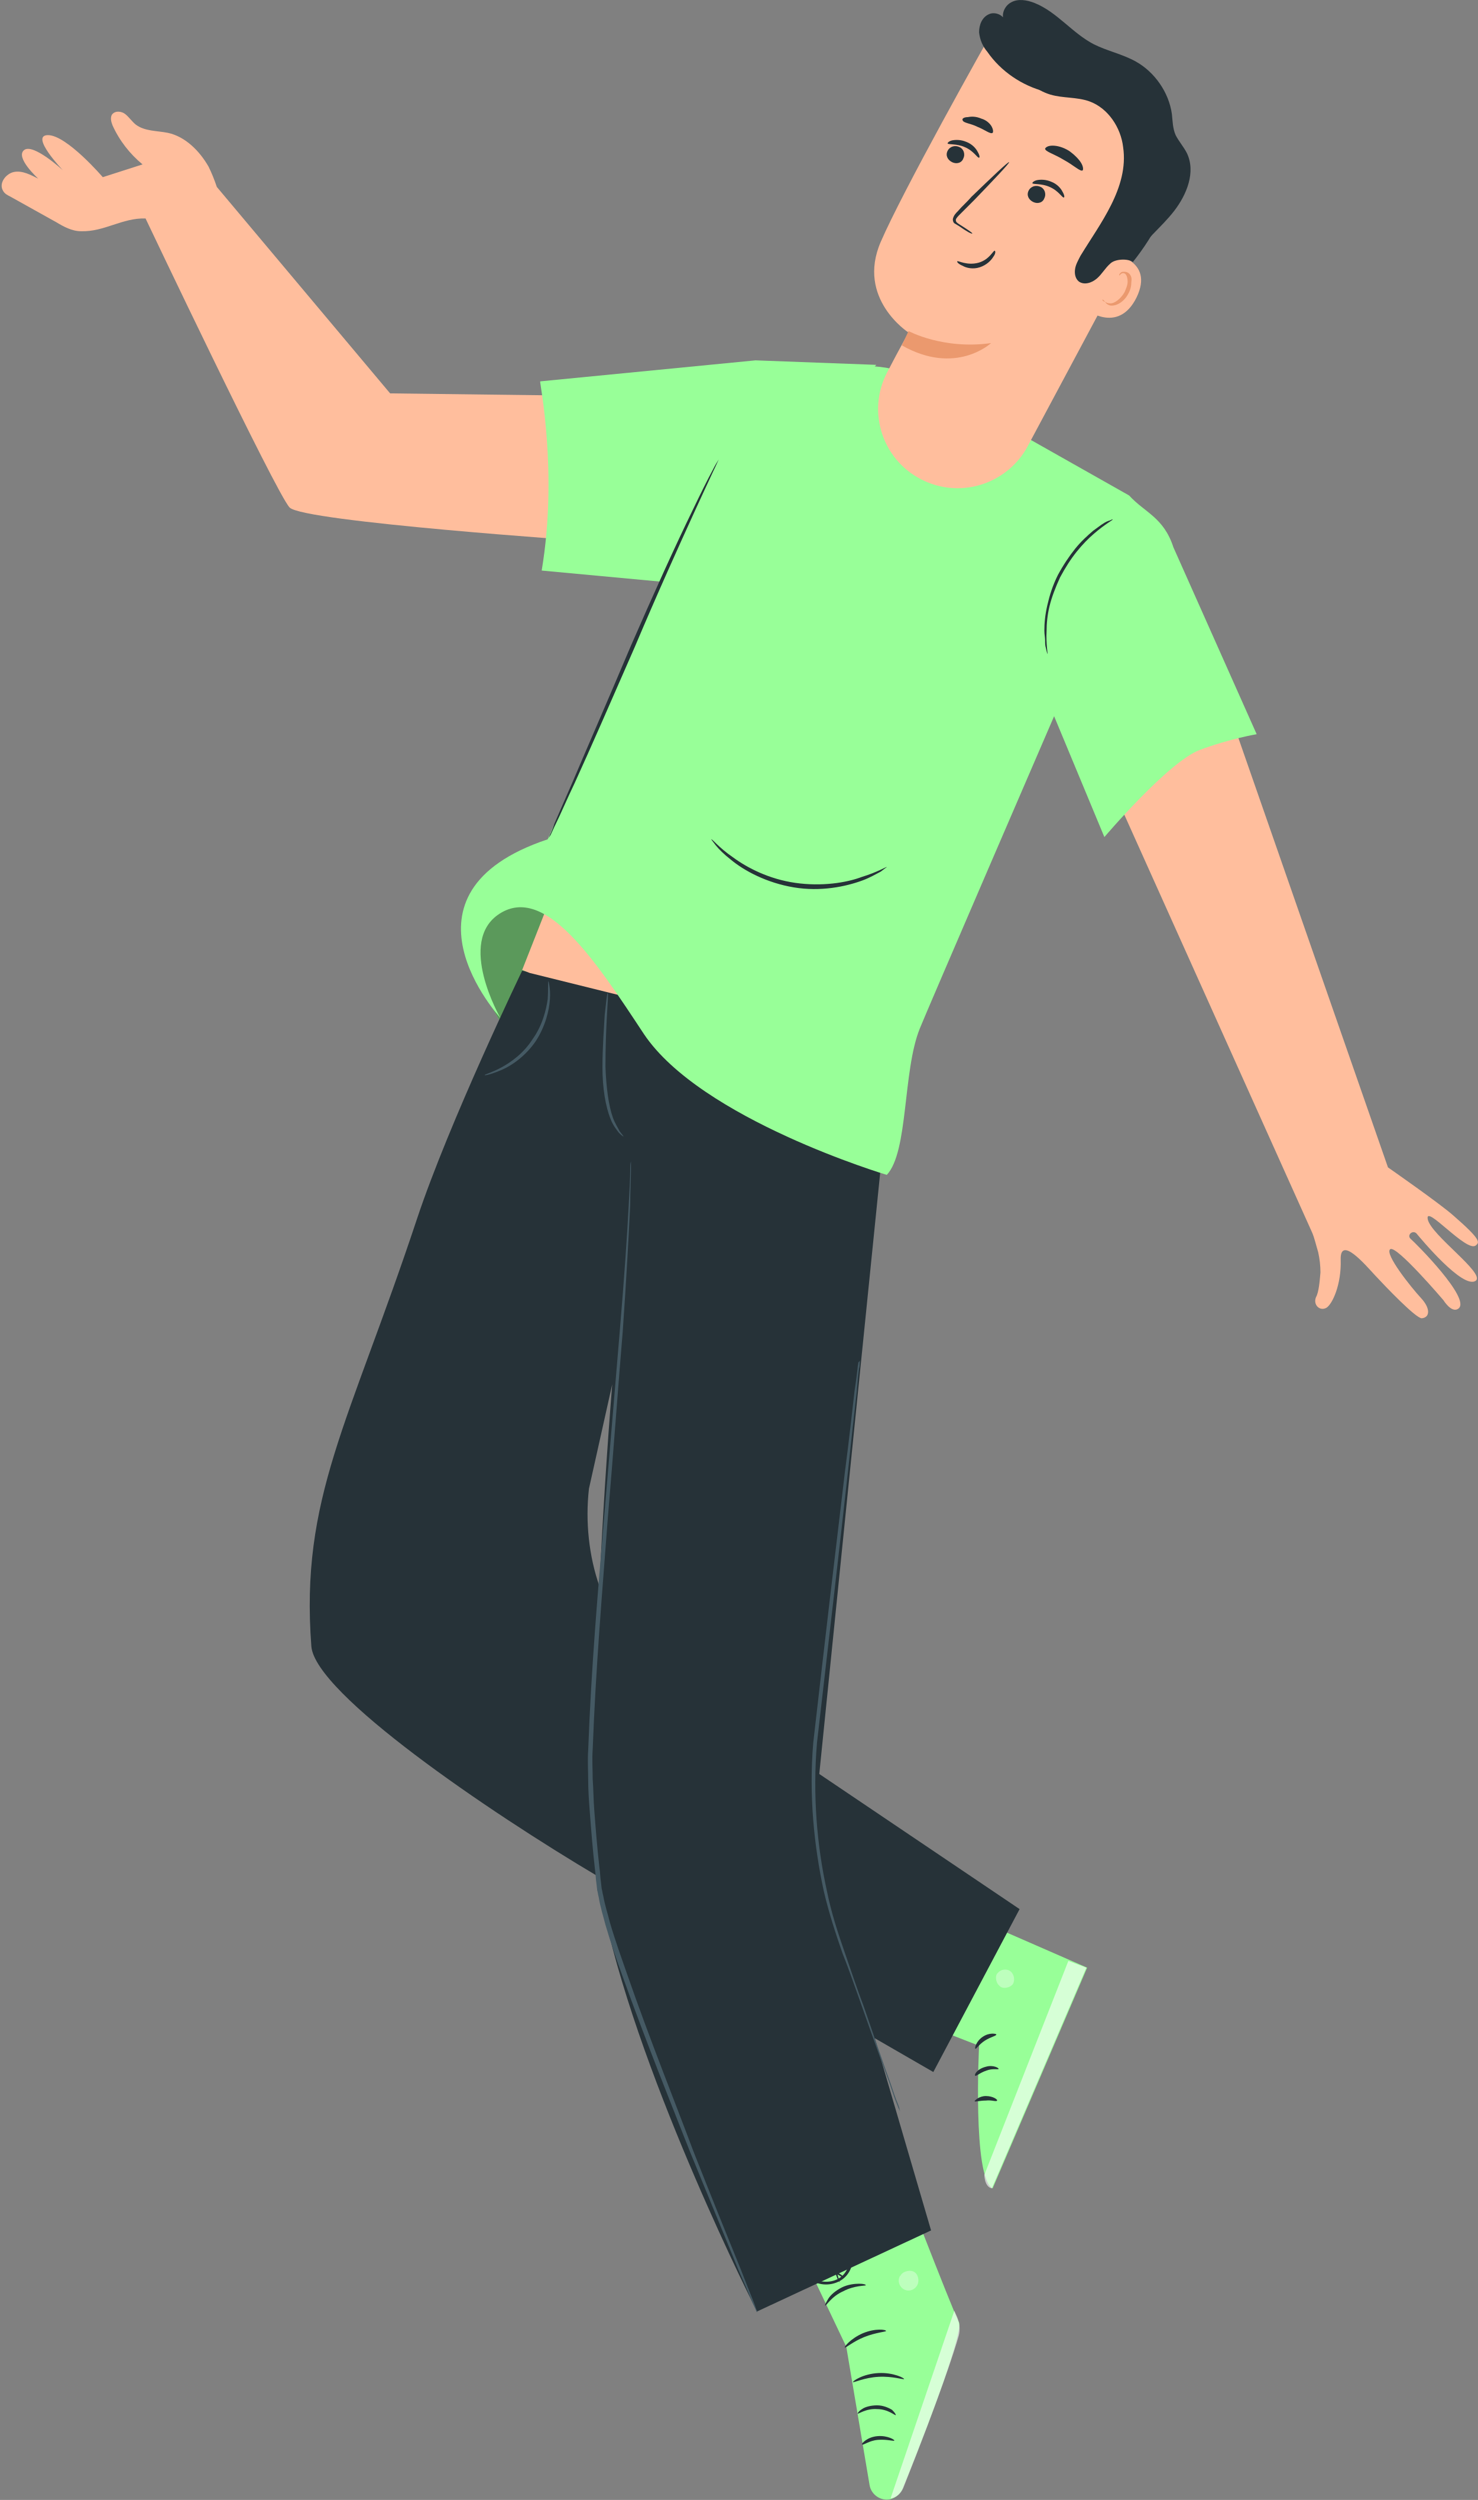 <svg width="197" height="333" viewBox="0 0 197 333" fill="none" xmlns="http://www.w3.org/2000/svg">
<rect x="0" y="0" width="197" height="333" fill="#808080" stroke="none"/>
<g id="man">
<g id="Group">
<path id="Vector" d="M66.8 136.3L91.9 132.6L79.9 115.6L73.5 116C69.2 116.3 65.3 118.9 63.6 122.9C62.7 125 62.4 127.4 62.9 129.6L66.8 136.3Z" fill="#98FF98"/>
<path id="Vector_2" opacity="0.4" d="M66.8 136.3L91.9 132.6L79.9 115.6L73.5 116C69.2 116.3 65.3 118.9 63.6 122.9C62.7 125 62.4 127.4 62.9 129.6L66.8 136.3Z" fill="black"/>
</g>
<g id="Group_2">
<g id="Group_3">
<path id="Vector_3" d="M174.9 164.2C175.2 164.9 175.4 165.8 175.7 166.8C175.9 167.7 176 168.6 176 169.5C175.9 170.6 175.8 172.1 175.4 172.8C175 173.8 175.9 174.7 176.8 174.2C177.6 173.7 178.8 171.1 178.7 167.8C178.6 164.5 182 168.5 183.3 169.9C184.6 171.3 188.7 175.6 189.5 175.6C190.6 175.5 190.7 174.3 189.4 172.9C188.1 171.5 184.5 167 185.3 166.4C186.1 165.8 192.4 173.2 192.4 173.2C192.4 173.2 193.5 175 194.4 174.3C196.1 173 188.7 165.6 188 165C187.5 164.5 188.3 163.8 188.8 164.3C189.3 164.9 195 171.8 196.7 170.6C198 169.6 190.7 164.5 190.3 162.4C189.9 160.3 195.5 166.9 196.7 165.9C197.2 165.5 197.5 165.2 193.7 161.9C191.9 160.3 185 155.5 185 155.5L164.4 96.4L148.5 105.5L174.9 164.2Z" fill="#FFBE9D"/>
</g>
<path id="Vector_4" d="M52 52.4L28.9 24.9C28.6 24 28.2 23 27.8 22.2C26.6 20.1 24.7 18.2 22.4 17.7C20.9 17.4 19.3 17.5 18.1 16.6C17.6 16.2 17.2 15.6 16.7 15.2C16.2 14.8 15.3 14.7 14.9 15.3C14.7 15.7 14.8 16.2 15 16.7C15.9 18.7 17.3 20.5 19 21.9C16.8 22.6 13.7 23.6 13.7 23.6C13.7 23.6 8.9 18 6.4 18C3.9 18 8.4 22.7 8.4 22.7C8.4 22.7 4.4 19 3.2 20C2 21 5.1 23.8 5.1 23.8C4.1 23.3 3 22.7 1.9 22.9C0.8 23.1 -0.2 24.4 0.4 25.4C0.6 25.8 1 26 1.4 26.2C3.4 27.3 5.5 28.5 7.5 29.6C8.5 30.2 9.6 30.8 10.8 30.8C13.9 30.9 16.3 29 19.4 29.1C19.4 29.1 36.8 65.7 38.6 67.6C40.4 69.5 78.6 72.1 78.6 72.1L100.7 53L52 52.4Z" fill="#FFBE9D"/>
<g id="Group_4">
<path id="Vector_5" d="M121.3 251.8L144.9 262.1L132.3 291.5C129.6 290.1 130.5 272.5 130.5 272.5L115.1 266.5L121.3 251.8Z" fill="#98FF98"/>
<g id="Group_5" opacity="0.6">
<path id="Vector_6" opacity="0.6" d="M133 262.8C133.4 262.3 134.2 262.2 134.7 262.6C135.2 263 135.3 263.8 135 264.3C134.6 264.8 133.6 265 133.2 264.5C132.7 264.1 132.6 263.1 133 262.8Z" fill="white"/>
</g>
<path id="Vector_7" opacity="0.6" d="M144.8 262.1L142.4 261.2L131.2 289.7C131.2 289.7 131.2 291.3 132.2 291.5L144.8 262.1Z" fill="white"/>
<g id="Group_6">
<path id="Vector_8" d="M130 272.9C130.1 273 130.5 272.3 131.3 271.8C132.1 271.3 132.8 271.2 132.8 271C132.8 270.9 131.9 270.7 131 271.3C130.1 271.9 129.9 272.8 130 272.9Z" fill="#263238"/>
</g>
<g id="Group_7">
<path id="Vector_9" d="M130 276.5C130.1 276.6 130.6 276.1 131.5 275.8C132.3 275.5 133 275.7 133.1 275.6C133.2 275.5 132.4 275 131.4 275.3C130.2 275.6 129.8 276.4 130 276.5Z" fill="#263238"/>
</g>
<g id="Group_8">
<path id="Vector_10" d="M132.9 279.8C133 279.7 132.4 279.2 131.4 279.2C130.5 279.2 129.9 279.8 129.9 279.9C130 280 130.6 279.8 131.4 279.8C132.2 279.7 132.8 280 132.9 279.8Z" fill="#263238"/>
</g>
<g id="Group_9">
<path id="Vector_11" d="M126.7 271.1C126.9 271.1 126.9 270.4 127.3 269.6C127.7 268.8 128.2 268.3 128.1 268.2C128 268.1 127.2 268.5 126.8 269.4C126.3 270.3 126.5 271.1 126.7 271.1Z" fill="#263238"/>
</g>
<g id="Group_10">
<path id="Vector_12" d="M123.5 268.9C123.6 268.9 123.9 268.4 124.1 267.4C124.2 266.9 124.3 266.3 124.3 265.7C124.3 265.4 124.3 265 124.2 264.7C124.2 264.5 124.2 264.3 124 264.1C123.9 263.9 123.6 263.6 123.3 263.7C123 263.8 122.8 264 122.7 264.2C122.6 264.4 122.6 264.6 122.5 264.8C122.4 265.2 122.4 265.5 122.4 265.8C122.4 266.5 122.5 267.1 122.7 267.5C123 268.5 123.5 268.9 123.5 268.9C123.6 268.9 123.3 268.3 123 267.4C122.9 266.9 122.8 266.4 122.8 265.8C122.8 265.5 122.8 265.2 122.9 264.8C123 264.5 123.1 264.2 123.2 264.2C123.3 264.2 123.3 264.2 123.4 264.3C123.5 264.4 123.5 264.6 123.5 264.7C123.6 265 123.6 265.4 123.6 265.7C123.6 266.3 123.6 266.9 123.5 267.4C123.6 268.3 123.4 268.9 123.5 268.9Z" fill="#263238"/>
</g>
<g id="Group_11">
<path id="Vector_13" d="M123.8 268.8C123.8 268.8 123.5 268.3 122.5 267.8C122 267.6 121.5 267.4 120.8 267.3C120.5 267.3 120.1 267.3 119.7 267.3C119.3 267.3 118.9 267.4 118.6 267.9C118.5 268.2 118.6 268.5 118.7 268.7C118.9 268.9 119 269 119.2 269.1C119.5 269.3 119.9 269.4 120.2 269.5C120.9 269.7 121.5 269.6 122 269.5C123 269.3 123.4 268.7 123.4 268.7C123.3 268.6 122.9 269 121.9 269.1C121.4 269.2 120.9 269.1 120.3 269C120 268.9 119.7 268.8 119.5 268.6C119.2 268.4 119 268.2 119.1 268.1C119.2 268 119.5 267.8 119.8 267.8C120.1 267.8 120.4 267.8 120.8 267.8C121.4 267.8 122 268 122.4 268.1C123.2 268.5 123.7 268.9 123.8 268.8Z" fill="#263238"/>
</g>
</g>
<g id="Group_12">
<path id="Vector_14" d="M103.1 292.2L112.8 312.6L115.9 331C116.1 332.3 117.4 333.2 118.7 332.9C119.4 332.7 120 332.2 120.3 331.5C122.1 327.1 128.6 310.7 127.8 309.3C126.9 307.6 119 287.1 119 287.1L103.1 292.2Z" fill="#98FF98"/>
<path id="Vector_15" opacity="0.6" d="M118.7 332.8L127.2 307.8L127.6 308.7C127.9 309.5 128 310.3 127.8 311.1C127.2 313.2 125.3 319.1 120.4 331.4C120.1 332.1 119.5 332.7 118.7 332.8Z" fill="white"/>
<g id="Group_13" opacity="0.6">
<path id="Vector_16" opacity="0.6" d="M120 303.1C119.6 303.7 119.8 304.5 120.4 304.9C121 305.3 121.8 305.1 122.2 304.5C122.6 303.9 122.4 302.9 121.8 302.6C121.2 302.3 120.2 302.6 120 303.2" fill="white"/>
</g>
<g id="Group_14">
<path id="Vector_17" d="M119.4 321.7C119.3 321.8 118.4 320.9 116.9 320.9C115.4 320.8 114.4 321.6 114.3 321.5C114.3 321.5 114.4 321.2 114.9 320.9C115.3 320.6 116.1 320.4 116.9 320.4C117.7 320.4 118.4 320.7 118.9 321C119.3 321.4 119.4 321.6 119.4 321.7Z" fill="#263238"/>
</g>
<g id="Group_15">
<path id="Vector_18" d="M119.2 325.1C119.1 325.2 118.2 324.9 117 325C115.8 325.1 115 325.8 114.9 325.6C114.8 325.5 115.6 324.6 117 324.5C118.3 324.4 119.3 325 119.2 325.1Z" fill="#263238"/>
</g>
<g id="Group_16">
<path id="Vector_19" d="M120.5 316.9C120.4 317 119 316.5 117.1 316.6C115.2 316.7 113.8 317.4 113.7 317.3C113.6 317.2 115 316.2 117.1 316.1C119.1 316 120.6 316.8 120.5 316.9Z" fill="#263238"/>
</g>
<g id="Group_17">
<path id="Vector_20" d="M118.1 310.5C118.1 310.6 116.7 310.7 115.2 311.3C113.7 311.9 112.7 312.8 112.6 312.7C112.5 312.6 113.4 311.5 115 310.8C116.7 310.1 118.1 310.3 118.1 310.5Z" fill="#263238"/>
</g>
<g id="Group_18">
<path id="Vector_21" d="M115.4 304.4C115.4 304.5 113.9 304.4 112.4 305.2C110.8 305.9 110.1 307.2 110 307.1C109.9 307.1 110.1 306.7 110.4 306.2C110.7 305.7 111.4 305.1 112.2 304.7C113 304.3 113.9 304.2 114.5 304.2C115.1 304.2 115.4 304.3 115.4 304.4Z" fill="#263238"/>
</g>
<g id="Group_19">
<path id="Vector_22" d="M111.9 304C111.9 304 111.7 303.8 111.5 303.2C111.3 302.7 111.1 301.9 111.2 300.9C111.3 300.4 111.3 299.8 111.7 299.3C111.9 299 112.4 298.9 112.7 299.1C113.1 299.3 113.3 299.6 113.4 299.9C114 301.2 113.4 303 112 303.8C110.6 304.6 108.9 304.4 107.8 303.5C107.5 303.3 107.3 302.9 107.3 302.5C107.3 302.1 107.7 301.7 108 301.7C108.7 301.5 109.2 301.7 109.7 301.8C110.7 302.1 111.4 302.5 111.8 302.8C112.3 303.1 112.5 303.3 112.4 303.4C112.4 303.5 111.4 302.6 109.6 302.2C109.1 302.1 108.6 302 108.1 302.2C107.9 302.3 107.7 302.4 107.7 302.7C107.7 302.9 107.9 303.1 108.1 303.3C109 304 110.6 304.2 111.8 303.5C113 302.8 113.5 301.2 113 300.2C112.9 299.9 112.7 299.7 112.5 299.6C112.3 299.5 112.1 299.6 111.9 299.7C111.6 300 111.5 300.6 111.4 301.1C111.4 302.8 112 304 111.9 304Z" fill="#263238"/>
</g>
</g>
<g id="Group_20">
<path id="Vector_23" d="M135.9 254.3L109.2 236.3L118 149.5L92.7 134.7L69.6 129.3C69.6 129.3 59.9 149.4 55.6 162.3C46.5 189.7 40 199.5 41.5 219.3C42 225.6 65.1 241.3 79.8 250C80 252 80.3 253.8 80.6 255.2C85.6 277.8 100.9 307.9 100.9 307.9L124.1 297.1L116.6 271.5L124.4 276L135.9 254.3ZM78.5 198.3L81.6 184.4C80.9 193.2 80.3 202.5 79.9 211.3C78.5 207.3 78 202.7 78.5 198.3Z" fill="#263238"/>
<g id="Group_21">
<path id="Vector_24" d="M100.9 308C100.9 308 100.8 307.9 100.7 307.6C100.6 307.3 100.4 307 100.2 306.5C99.8 305.5 99.2 304.1 98.4 302.3C96.9 298.6 94.7 293.3 92 286.7C89.4 280.1 86.2 272.2 83 263.3C82.2 261.1 81.4 258.8 80.7 256.4C80.4 255.2 80 254 79.8 252.7C79.7 252.4 79.7 252.1 79.6 251.8L79.5 250.9C79.4 250.3 79.4 249.6 79.3 249C79 246.4 78.8 243.8 78.6 241.2C78.5 239.9 78.4 238.5 78.4 237.2C78.4 235.9 78.3 234.5 78.4 233.1C78.8 222.2 79.7 211.9 80.5 202.4C81.3 193 82 184.5 82.6 177.4C83.2 170.3 83.6 164.5 83.8 160.5C83.9 158.5 84 157 84 155.9C84 155.4 84 155 84.1 154.7C84.1 154.4 84.1 154.3 84.1 154.3C84.1 154.3 84.1 154.4 84.1 154.7C84.1 155 84.1 155.4 84.1 155.9C84.1 157 84 158.5 84 160.5C83.8 164.5 83.5 170.3 83 177.4C82.4 184.5 81.8 193 81 202.4C80.3 211.8 79.4 222.2 79 233C78.9 234.4 79 235.7 79 237C79.1 238.3 79.1 239.7 79.2 241C79.4 243.6 79.6 246.2 79.9 248.8C80 249.4 80 250.1 80.1 250.7L80.2 251.6C80.3 251.9 80.3 252.2 80.4 252.5C80.6 253.7 81 254.9 81.3 256.1C82 258.5 82.8 260.7 83.6 263C86.7 271.9 89.9 279.8 92.4 286.5C95 293.1 97.2 298.5 98.7 302.2C99.4 304 100 305.5 100.4 306.5C100.6 307 100.7 307.3 100.8 307.6C100.9 307.8 101 308 100.9 308Z" fill="#455A64"/>
</g>
<g id="Group_22">
<path id="Vector_25" d="M83.1 151.4C83.1 151.4 82.9 151.3 82.5 150.9C82.2 150.5 81.7 149.9 81.4 149.1C80.7 147.4 80.3 144.9 80.3 142.2C80.3 139.5 80.5 137 80.6 135.2C80.8 133.4 80.9 132.3 81 132.3C81.1 132.3 81 133.4 80.9 135.2C80.8 137 80.7 139.4 80.7 142.1C80.8 144.8 81.1 147.2 81.7 148.9C82 149.7 82.4 150.3 82.6 150.7C82.9 151.1 83.1 151.3 83.1 151.4Z" fill="#455A64"/>
</g>
<g id="Group_23">
<path id="Vector_26" d="M73.1 130.7C73.1 130.7 73.4 131.6 73.3 133.1C73.2 134.6 72.7 136.7 71.4 138.7C70.1 140.6 68.3 141.9 66.9 142.5C65.5 143.1 64.6 143.3 64.6 143.2C64.6 143.1 65.5 142.9 66.8 142.2C68.1 141.5 69.8 140.3 71 138.4C72.3 136.6 72.8 134.5 73 133.1C73.1 131.6 73 130.7 73.1 130.7Z" fill="#455A64"/>
</g>
<g id="Group_24">
<path id="Vector_27" d="M114.6 181.2C114.6 181.2 114.6 181.3 114.6 181.5C114.6 181.7 114.6 182 114.5 182.3C114.4 183 114.3 184 114.2 185.3C113.9 187.9 113.5 191.6 113 196.2C112 205.4 110.5 218.1 108.9 232.1C108.3 239.1 108.9 245.9 110.2 251.8C110.8 254.8 111.7 257.5 112.6 260.1C113.5 262.7 114.3 265.1 115.1 267.2C116.6 271.5 117.8 275.1 118.7 277.5C119.1 278.7 119.4 279.6 119.7 280.3C119.8 280.6 119.9 280.8 119.9 281C120 281.2 120 281.3 120 281.3C120 281.3 120 281.2 119.9 281.1C119.8 280.9 119.7 280.7 119.6 280.4C119.3 279.7 119 278.8 118.6 277.6C117.7 275.1 116.4 271.6 114.9 267.3C114.1 265.1 113.3 262.7 112.3 260.2C111.4 257.6 110.5 254.9 109.8 251.9C108.5 245.9 107.8 239.1 108.4 232.1C110 218.1 111.5 205.4 112.6 196.2C113.2 191.6 113.6 187.9 113.9 185.3C114.1 184 114.2 183.1 114.3 182.3C114.3 182 114.4 181.7 114.4 181.5C114.6 181.3 114.6 181.2 114.6 181.2Z" fill="#455A64"/>
</g>
</g>
<g id="Group_25">
<path id="Vector_28" d="M69.6 129.2L73.7 118.8L83.1 132.7L70.6 129.6" fill="#FFBE9D"/>
<path id="Vector_29" d="M167.5 97.8L156.4 72.9C155.1 68.9 152.6 68.3 150.5 66L122.7 50.3C102.4 42 91.4 69.8 91.4 69.8L73 111.8C51.4 119 66.7 135.6 66.7 135.6C66.7 135.6 60.8 125.4 66.6 121.7C72.7 117.8 79.4 128 85.8 137.7C93.4 149.1 118.2 156.5 118.2 156.5C121.1 153.4 120.3 142.7 122.6 137C123.3 135.2 140.5 95.4 140.5 95.4L147.2 111.5C147.2 111.5 155.7 101.5 159.9 99.9C163.9 98.4 167.5 97.8 167.5 97.8Z" fill="#98FF98"/>
<g id="Group_26">
<path id="Vector_30" d="M118.2 115.5C118.2 115.5 117.9 115.7 117.4 116.1C116.8 116.4 116 116.9 114.9 117.3C112.7 118.1 109.4 118.8 105.8 118.2C102.2 117.6 99.2 116 97.4 114.5C96.5 113.8 95.8 113.1 95.4 112.6C95 112.1 94.8 111.8 94.8 111.8C94.9 111.7 95.8 112.9 97.7 114.2C99.6 115.6 102.5 117.1 106 117.6C109.5 118.1 112.8 117.6 114.9 116.8C116.9 116.2 118.2 115.4 118.2 115.5Z" fill="#263238"/>
</g>
<path id="Vector_31" d="M72.2 76L89.4 77.6L116.8 48.6L100.7 48L72 50.8C71.9 50.9 74.4 62.9 72.2 76Z" fill="#98FF98"/>
<g id="Group_27">
<path id="Vector_32" d="M96 60.7C96 60.7 95.9 60.9 95.8 61.2C95.6 61.6 95.4 62.1 95.1 62.7C94.5 64 93.6 65.9 92.6 68.1C90.5 72.7 87.6 79.1 84.6 86.2C81.5 93.3 78.7 99.7 76.6 104.3C75.5 106.6 74.7 108.5 74.1 109.7C73.8 110.3 73.6 110.8 73.4 111.2C73.2 111.5 73.1 111.7 73.1 111.7C73.1 111.7 73.2 111.5 73.3 111.2C73.5 110.8 73.7 110.3 73.9 109.7C74.5 108.3 75.3 106.5 76.3 104.2C78.3 99.5 81.1 93.1 84.1 86C87.2 78.9 90.1 72.5 92.3 68C93.4 65.7 94.3 63.9 95 62.6C95.3 62 95.6 61.5 95.8 61.2C95.9 60.9 96 60.7 96 60.7Z" fill="#263238"/>
</g>
<g id="Group_28">
<path id="Vector_33" d="M148.3 69.2C148.3 69.3 147.3 69.8 145.8 71.1C145.1 71.7 144.3 72.5 143.5 73.5C142.7 74.5 142 75.6 141.3 76.9C140.7 78.2 140.2 79.5 139.9 80.7C139.6 81.9 139.5 83.1 139.5 84C139.4 85.9 139.7 87.1 139.6 87.1C139.6 87.1 139.5 86.8 139.4 86.3C139.3 86 139.3 85.7 139.3 85.3C139.3 84.9 139.2 84.5 139.2 84C139.2 83 139.3 81.9 139.6 80.6C139.9 79.3 140.3 78 141 76.6C141.7 75.3 142.5 74.1 143.3 73.1C144.1 72.1 145 71.3 145.7 70.7C146.1 70.4 146.4 70.2 146.8 69.9C147.1 69.7 147.4 69.5 147.7 69.4C148.1 69.3 148.3 69.1 148.3 69.2Z" fill="#263238"/>
</g>
</g>
<g id="Group_29">
<g id="Group_30">
<g id="Group_31">
<g id="Group_32">
<g id="Group_33">
<g id="Group_34">
<g id="Group_35">
<g id="Group_36">
<g id="Group_37">
<g id="Group_38">
<g id="Group_39">
<g id="Group_40">
<g id="Group_41">
<g id="Group_42">
<path id="Vector_34" d="M153.1 29.3L137 59.4C134.4 64.3 128.4 66.4 123.3 64.1C117.7 61.6 115.4 54.9 118.3 49.5C119.8 46.6 121.1 44.3 121.1 44.3C121.1 44.3 114.1 39.8 117.4 32.2C120.3 25.5 131 6.4 133.3 2.4L146.9 8.5C154.4 12.4 157.3 21.8 153.1 29.3Z" fill="#FFBE9D"/>
</g>
</g>
</g>
</g>
</g>
</g>
</g>
<g id="Group_43">
<g id="Group_44">
<g id="Group_45">
<g id="Group_46">
<g id="Group_47">
<g id="Group_48">
<g id="Group_49">
<path id="Vector_35" d="M121.1 44.1C121.1 44.1 125.7 46.6 132.1 45.7C132.1 45.7 127.4 50.1 120.2 46L121.1 44.1Z" fill="#EB996E"/>
</g>
</g>
</g>
</g>
</g>
</g>
</g>
</g>
</g>
</g>
<g id="Group_50">
<g id="Group_51">
<g id="Group_52">
<g id="Group_53">
<g id="Group_54">
<g id="Group_55">
<g id="Group_56">
<g id="Group_57">
<g id="Group_58">
<g id="Group_59">
<g id="Group_60">
<g id="Group_61">
<g id="Group_62">
<path id="Vector_36" d="M126.3 20.1C126 20.7 126.3 21.3 126.9 21.6C127.5 21.9 128.2 21.7 128.4 21.1C128.7 20.5 128.4 19.8 127.9 19.6C127.3 19.3 126.6 19.5 126.3 20.1Z" fill="#263238"/>
</g>
</g>
</g>
</g>
</g>
</g>
</g>
<g id="Group_63">
<g id="Group_64">
<g id="Group_65">
<g id="Group_66">
<g id="Group_67">
<g id="Group_68">
<g id="Group_69">
<g id="Group_70">
<path id="Vector_37" d="M126.3 19.1C126.4 19.3 127.5 19.1 128.6 19.6C129.8 20.1 130.3 21.1 130.5 21C130.6 21 130.6 20.7 130.3 20.2C130.1 19.8 129.6 19.2 128.8 18.9C128.1 18.6 127.4 18.6 126.9 18.7C126.5 18.8 126.3 19 126.3 19.1Z" fill="#263238"/>
</g>
</g>
</g>
</g>
</g>
</g>
</g>
</g>
</g>
<g id="Group_71">
<g id="Group_72">
<g id="Group_73">
<g id="Group_74">
<g id="Group_75">
<g id="Group_76">
<g id="Group_77">
<g id="Group_78">
<path id="Vector_38" d="M137.1 25.4C136.8 26 137.1 26.6 137.7 26.9C138.3 27.2 139 27 139.2 26.4C139.5 25.8 139.2 25.1 138.7 24.9C138.1 24.6 137.4 24.8 137.1 25.4Z" fill="#263238"/>
</g>
</g>
</g>
</g>
</g>
</g>
</g>
<g id="Group_79">
<g id="Group_80">
<g id="Group_81">
<g id="Group_82">
<g id="Group_83">
<g id="Group_84">
<g id="Group_85">
<g id="Group_86">
<path id="Vector_39" d="M137.6 24.4C137.7 24.6 138.8 24.4 139.9 24.9C141.1 25.4 141.6 26.4 141.8 26.3C141.9 26.3 141.9 26 141.6 25.5C141.4 25.1 140.9 24.5 140.1 24.2C139.4 23.9 138.7 23.9 138.2 24C137.8 24.1 137.6 24.3 137.6 24.4Z" fill="#263238"/>
</g>
</g>
</g>
</g>
</g>
</g>
</g>
</g>
</g>
<g id="Group_87">
<g id="Group_88">
<g id="Group_89">
<g id="Group_90">
<g id="Group_91">
<g id="Group_92">
<g id="Group_93">
<g id="Group_94">
<path id="Vector_40" d="M129.6 31.1C129.6 31 129 30.6 127.9 29.9C127.6 29.7 127.4 29.6 127.4 29.3C127.4 29.1 127.7 28.8 128 28.5C128.6 27.9 129.2 27.3 129.9 26.6C132.5 23.9 134.6 21.7 134.5 21.6C134.4 21.5 132.2 23.6 129.5 26.2C128.9 26.9 128.2 27.5 127.7 28.1C127.4 28.4 127.1 28.7 127 29.2C127 29.5 127.1 29.7 127.3 29.8C127.5 29.9 127.6 30 127.8 30.1C128.8 30.8 129.5 31.2 129.6 31.1Z" fill="#263238"/>
</g>
</g>
</g>
</g>
</g>
</g>
</g>
</g>
<g id="Group_95">
<g id="Group_96">
<g id="Group_97">
<g id="Group_98">
<g id="Group_99">
<g id="Group_100">
<g id="Group_101">
<g id="Group_102">
<path id="Vector_41" d="M132.6 33.4C132.4 33.3 131.9 34.6 130.4 35C128.9 35.4 127.7 34.7 127.6 34.8C127.5 34.9 127.8 35.2 128.3 35.4C128.8 35.7 129.7 35.9 130.6 35.6C131.5 35.3 132.1 34.7 132.4 34.2C132.7 33.8 132.7 33.5 132.6 33.4Z" fill="#263238"/>
</g>
</g>
</g>
</g>
</g>
</g>
</g>
</g>
</g>
</g>
</g>
<g id="Group_103">
<g id="Group_104">
<g id="Group_105">
<g id="Group_106">
<g id="Group_107">
<g id="Group_108">
<g id="Group_109">
<path id="Vector_42" d="M139.3 19.8C139.3 20.2 140.5 20.5 141.8 21.3C143.1 22 144 22.9 144.3 22.7C144.4 22.6 144.4 22.2 144.1 21.7C143.8 21.2 143.2 20.6 142.5 20.1C141.7 19.6 140.9 19.4 140.3 19.4C139.7 19.4 139.4 19.6 139.3 19.8Z" fill="#263238"/>
</g>
</g>
</g>
</g>
</g>
</g>
</g>
<g id="Group_110">
<g id="Group_111">
<g id="Group_112">
<g id="Group_113">
<g id="Group_114">
<g id="Group_115">
<g id="Group_116">
<path id="Vector_43" d="M128.3 16C128.4 16.4 129.3 16.4 130.3 16.9C131.3 17.3 132 17.9 132.3 17.7C132.4 17.6 132.4 17.3 132.2 16.9C132 16.5 131.5 16 130.8 15.8C130.1 15.5 129.5 15.5 129 15.6C128.5 15.6 128.2 15.8 128.3 16Z" fill="#263238"/>
</g>
</g>
</g>
</g>
</g>
</g>
</g>
</g>
</g>
<g id="Group_117">
<g id="Group_118">
<g id="Group_119">
<g id="Group_120">
<g id="Group_121">
<g id="Group_122">
<g id="Group_123">
<g id="Group_124">
<path id="Vector_44" d="M148.1 33.8C148.3 33.8 153.9 34.6 151.5 39.6C149 44.7 144.5 41.1 144.5 41C144.5 40.9 148.1 33.8 148.1 33.8Z" fill="#FFBE9D"/>
</g>
</g>
</g>
</g>
</g>
</g>
</g>
<g id="Group_125">
<g id="Group_126">
<g id="Group_127">
<g id="Group_128">
<g id="Group_129">
<g id="Group_130">
<g id="Group_131">
<g id="Group_132">
<path id="Vector_45" d="M147 39.9C147 39.9 147.1 40 147.2 40.1C147.3 40.2 147.5 40.4 147.9 40.4C148.5 40.5 149.4 39.8 149.9 38.9C150.1 38.4 150.3 38 150.3 37.5C150.3 37.1 150.2 36.7 150 36.5C149.8 36.3 149.5 36.4 149.4 36.5C149.3 36.6 149.2 36.7 149.2 36.7C149.2 36.7 149.1 36.6 149.3 36.4C149.4 36.3 149.5 36.2 149.7 36.2C149.9 36.2 150.1 36.2 150.3 36.3C150.7 36.5 150.9 37 150.8 37.5C150.8 38 150.7 38.6 150.4 39.1C149.9 40.1 148.9 40.8 148 40.7C147.6 40.6 147.4 40.4 147.3 40.2C146.9 40.1 146.9 39.9 147 39.9Z" fill="#EB996E"/>
</g>
</g>
</g>
</g>
</g>
</g>
</g>
</g>
</g>
</g>
</g>
<g id="Group_133">
<g id="Group_134">
<g id="Group_135">
<path id="Vector_46" d="M151 34.9C150.3 34.4 148.6 34.5 148 35.1C147.3 35.7 146.9 36.5 146.2 37.1C145.5 37.7 144.5 38 143.8 37.5C143.3 37.1 143.2 36.4 143.3 35.8C143.4 35.2 143.7 34.7 144 34.1C145.4 31.8 146.9 29.7 148.1 27.3C149.3 24.9 150.1 22.3 149.7 19.6C149.4 17 147.7 14.4 145.2 13.5C143.5 12.9 141.7 13.1 140 12.6C138 12 136.3 10.5 135.6 8.5C135.5 8.3 134.9 7.4 134.9 7.4C135 7.3 135.6 6.3 136.2 6.1C140.7 4.6 146.7 6.3 150.4 9.2C154.1 12.1 156.7 16.8 156.7 21.5C156.7 26.3 153.8 31.4 151 34.9Z" fill="#263238"/>
</g>
</g>
</g>
</g>
<g id="Group_136">
<path id="Vector_47" d="M151.1 34.4C152.5 32 154.8 30.3 156.5 28.1C158.2 25.9 159.4 22.9 158.2 20.4C157.8 19.6 157.1 18.8 156.7 18C156.3 17.1 156.3 16.1 156.2 15.2C155.8 12.3 153.9 9.6 151.4 8.2C149.6 7.2 147.6 6.8 145.8 5.9C142.9 4.4 140.9 1.6 137.9 0.4C136.9 -7.06315e-06 135.7 -0.2 134.8 0.3C133.8 0.8 133.3 2.2 134 3C133.9 2 132.6 1.5 131.8 1.9C130.9 2.3 130.5 3.3 130.5 4.3C130.6 5.3 131 6.2 131.6 6.9C133.4 9.5 136.2 11.4 139.3 12.2L146.2 11.7L151.9 15.9L156.1 22.6L148.5 32.5L151.1 34.4Z" fill="#263238"/>
</g>
</g>
</g>
</g>
</svg>
